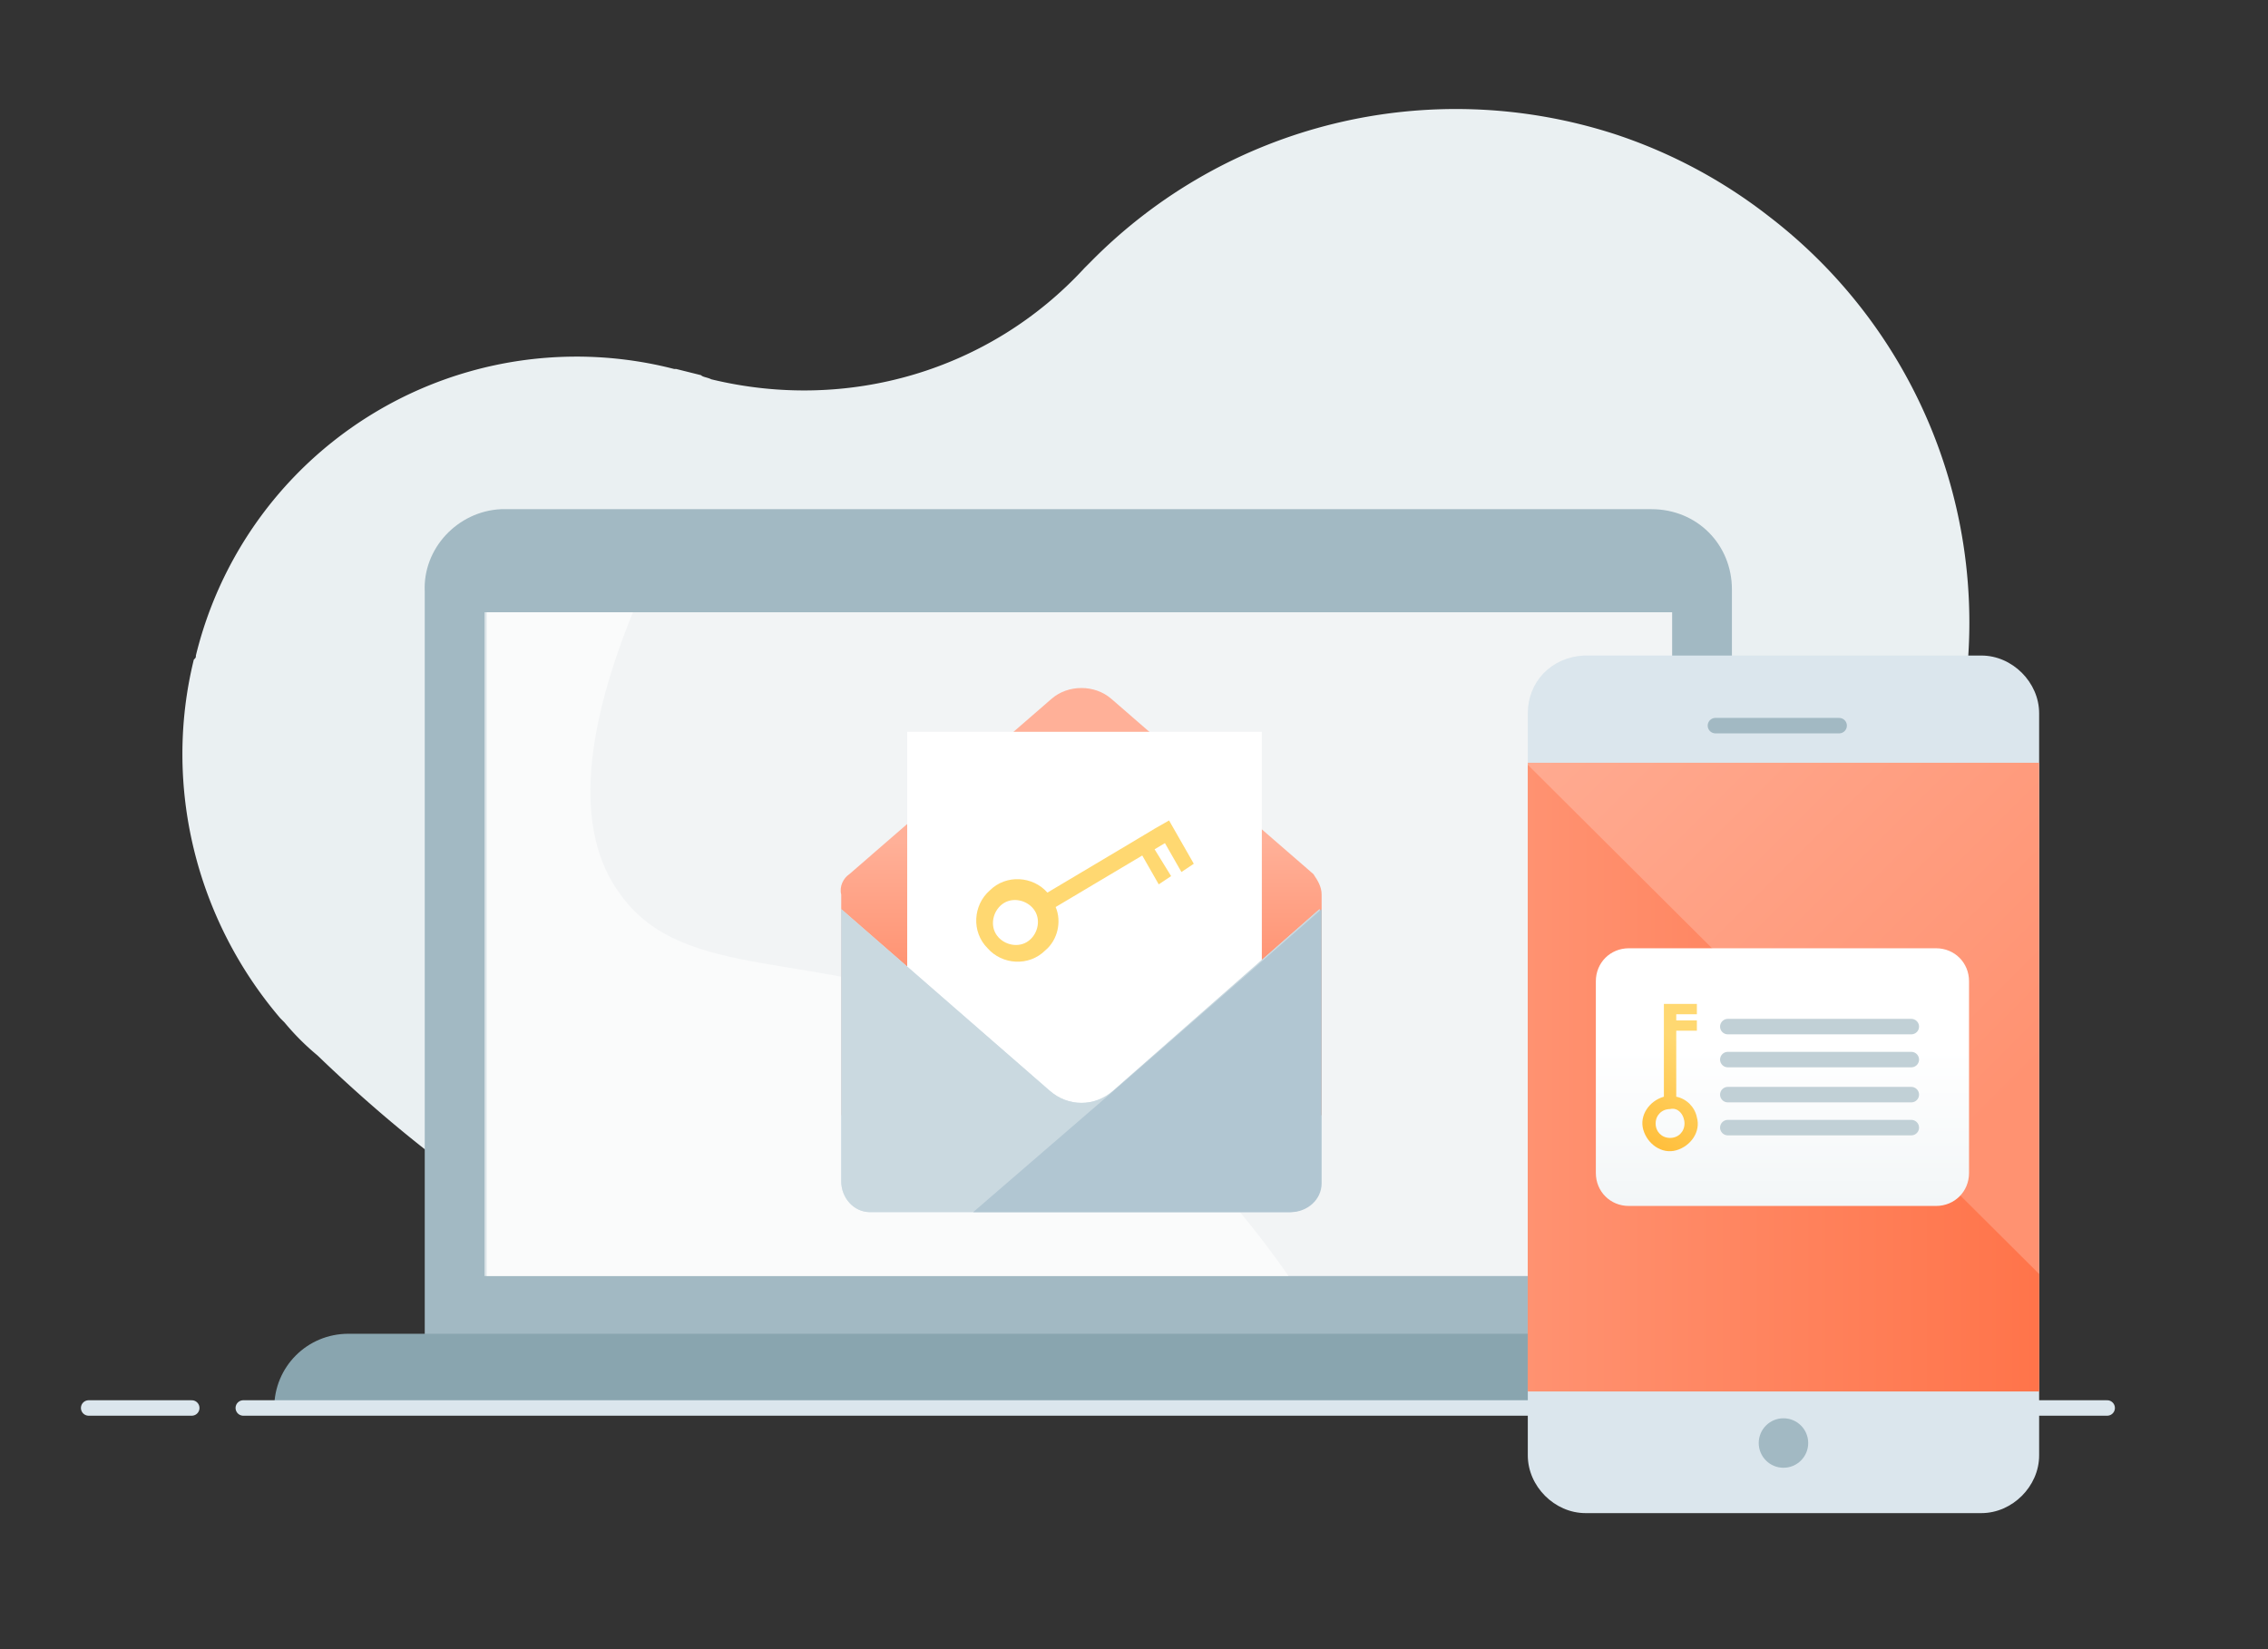 <svg xmlns="http://www.w3.org/2000/svg" id="H1LmUqW-7" viewBox="0 0 110 80"><rect x="0" y="0" width="110" height="80" fill="#333333" stroke="none"/><style>@-webkit-keyframes BJxxUQ8cZZX_Bk2RTq-Z7_Animation{0%{-webkit-transform:translate(-10px,0);transform:translate(-10px,0)}to{-webkit-transform:translate(0,0);transform:translate(0,0)}}@keyframes BJxxUQ8cZZX_Bk2RTq-Z7_Animation{0%{-webkit-transform:translate(-10px,0);transform:translate(-10px,0)}to{-webkit-transform:translate(0,0);transform:translate(0,0)}}@-webkit-keyframes rJ8eUXI9ZZX_SyPGw5-ZQ_Animation{0%{-webkit-transform:scale(1,0);transform:scale(1,0)}40%,to{-webkit-transform:scale(1,1);transform:scale(1,1)}}@keyframes rJ8eUXI9ZZX_SyPGw5-ZQ_Animation{0%{-webkit-transform:scale(1,0);transform:scale(1,0)}40%,to{-webkit-transform:scale(1,1);transform:scale(1,1)}}@-webkit-keyframes rJ8eUXI9ZZX_ry1gv5bWX_Animation{0%,6.67%{-webkit-transform:translate(0,-14px);transform:translate(0,-14px)}to{-webkit-transform:translate(0,0);transform:translate(0,0)}}@keyframes rJ8eUXI9ZZX_ry1gv5bWX_Animation{0%,6.67%{-webkit-transform:translate(0,-14px);transform:translate(0,-14px)}to{-webkit-transform:translate(0,0);transform:translate(0,0)}}@-webkit-keyframes HkKImUqWZQ_r1M559bZm_Animation{0%{-webkit-transform:translate(0,10px);transform:translate(0,10px)}70%{-webkit-transform:translate(0,12px);transform:translate(0,12px)}to{-webkit-transform:translate(0,0);transform:translate(0,0)}}@keyframes HkKImUqWZQ_r1M559bZm_Animation{0%{-webkit-transform:translate(0,10px);transform:translate(0,10px)}70%{-webkit-transform:translate(0,12px);transform:translate(0,12px)}to{-webkit-transform:translate(0,0);transform:translate(0,0)}}@-webkit-keyframes HJDLXL5-Wm_SJqZncWbX_Animation{0%{-webkit-transform:scale(1,0);transform:scale(1,0)}50%,to{-webkit-transform:scale(1,1);transform:scale(1,1)}}@keyframes HJDLXL5-Wm_SJqZncWbX_Animation{0%{-webkit-transform:scale(1,0);transform:scale(1,0)}50%,to{-webkit-transform:scale(1,1);transform:scale(1,1)}}@-webkit-keyframes HJDLXL5-Wm_Hyn_89Z-7_Animation{0%{-webkit-transform:translate(0,12px);transform:translate(0,12px)}50%,to{-webkit-transform:translate(0,0);transform:translate(0,0)}}@keyframes HJDLXL5-Wm_Hyn_89Z-7_Animation{0%{-webkit-transform:translate(0,12px);transform:translate(0,12px)}50%,to{-webkit-transform:translate(0,0);transform:translate(0,0)}}@-webkit-keyframes BJMIQUqbWX_H12RY5bWX_Animation{0%{-webkit-transform:translate(0,4px);transform:translate(0,4px)}50%,to{-webkit-transform:translate(0,0);transform:translate(0,0)}}@keyframes BJMIQUqbWX_H12RY5bWX_Animation{0%{-webkit-transform:translate(0,4px);transform:translate(0,4px)}50%,to{-webkit-transform:translate(0,0);transform:translate(0,0)}}@-webkit-keyframes BJMIQUqbWX_Sy62K9Wb7_Animation{0%{-webkit-transform:scale(1,.8);transform:scale(1,.8)}50%,to{-webkit-transform:scale(1,1);transform:scale(1,1)}}@keyframes BJMIQUqbWX_Sy62K9Wb7_Animation{0%{-webkit-transform:scale(1,.8);transform:scale(1,.8)}50%,to{-webkit-transform:scale(1,1);transform:scale(1,1)}}@-webkit-keyframes HJ-LQ8cbbQ_BJAWtcW-m_Animation{0%{-webkit-transform:translate(10px,0);transform:translate(10px,0)}to{-webkit-transform:translate(0,0);transform:translate(0,0)}}@keyframes HJ-LQ8cbbQ_BJAWtcW-m_Animation{0%{-webkit-transform:translate(10px,0);transform:translate(10px,0)}to{-webkit-transform:translate(0,0);transform:translate(0,0)}}@-webkit-keyframes r1gUmIqb-7_BkyHU9-ZQ_Animation{0%{-webkit-transform:translate(-8px,0);transform:translate(-8px,0)}to{-webkit-transform:translate(0,0);transform:translate(0,0)}}@keyframes r1gUmIqb-7_BkyHU9-ZQ_Animation{0%{-webkit-transform:translate(-8px,0);transform:translate(-8px,0)}to{-webkit-transform:translate(0,0);transform:translate(0,0)}}#H1LmUqW-7 *{-webkit-animation-duration:1s;animation-duration:1s;-webkit-animation-timing-function:cubic-bezier(0,0,1,1);animation-timing-function:cubic-bezier(0,0,1,1)}#r1gUmIqb-7{fill:#eaf0f2}#HyX8QLqbbm{fill:#a2b9c3}#SJNI7U9WZm{fill:#f2f4f5}#ryHIQI5-b7{opacity:.6;fill:#fff;enable-background:new}#SJUImI9bbX{fill:url(#SVGID_1_)}#HkuI7U5WbX{fill:#fff}#HkKImUqWZQ{fill:#ffd871}#SJcUmL9ZZX{fill:#dbe6ed}#rks87L5Z-X{fill:#89a5af}#HJhLQ89b-7{fill:#cad9e0}#BJpLX8qW-7{fill:#b1c6d2}#rJCUQ8cW-7{fill:none}#SkJg8XL5--7{fill:none;stroke:#dbe6ed;stroke-width:.75;stroke-linecap:round;stroke-miterlimit:10}#SkWg87LqZ-X{fill:#dbe6ed}#B1fgImIq-ZQ{fill:url(#SVGID_2_)}#Byml8mLq-Z7{fill:#a2b9c3}#SkNeU7I9-WQ{fill:none;stroke:#a2b9c3;stroke-width:.75;stroke-linecap:round;stroke-miterlimit:10}#BkreIm8c--X{fill:url(#SVGID_3_)}#ByPxIXU9WZm{fill:url(#SVGID_4_)}#HJueIXI5ZZQ{fill:url(#SVGID_5_)}#SJYxIX8qWb7{fill:none;stroke:#c1d0d6;stroke-width:.75;stroke-linecap:round;stroke-miterlimit:10}#r1gUmIqb-7_BkyHU9-ZQ{-webkit-animation-name:r1gUmIqb-7_BkyHU9-ZQ_Animation;animation-name:r1gUmIqb-7_BkyHU9-ZQ_Animation;-webkit-transform:translate(0,0);transform:translate(0,0)}#BJMIQUqbWX_Sy62K9Wb7,#HJ-LQ8cbbQ_BJAWtcW-m,#r1gUmIqb-7_BkyHU9-ZQ{-webkit-transform-origin:50% 50%;transform-origin:50% 50%;transform-box:fill-box}#HJ-LQ8cbbQ_BJAWtcW-m{-webkit-transform:translate(0,0);transform:translate(0,0);-webkit-animation-name:HJ-LQ8cbbQ_BJAWtcW-m_Animation;animation-name:HJ-LQ8cbbQ_BJAWtcW-m_Animation}#BJMIQUqbWX_Sy62K9Wb7{-webkit-animation-name:BJMIQUqbWX_Sy62K9Wb7_Animation;animation-name:BJMIQUqbWX_Sy62K9Wb7_Animation;-webkit-transform:scale(1,1);transform:scale(1,1)}#BJMIQUqbWX_H12RY5bWX{-webkit-animation-name:BJMIQUqbWX_H12RY5bWX_Animation;animation-name:BJMIQUqbWX_H12RY5bWX_Animation;-webkit-transform:translate(0,0);transform:translate(0,0)}#BJMIQUqbWX_H12RY5bWX,#HJDLXL5-Wm_Hyn_89Z-7,#HJDLXL5-Wm_SJqZncWbX{-webkit-transform-origin:50% 50%;transform-origin:50% 50%;transform-box:fill-box}#HJDLXL5-Wm_Hyn_89Z-7{-webkit-transform:translate(0,0);transform:translate(0,0);-webkit-animation-name:HJDLXL5-Wm_Hyn_89Z-7_Animation;animation-name:HJDLXL5-Wm_Hyn_89Z-7_Animation}#HJDLXL5-Wm_SJqZncWbX{-webkit-animation-name:HJDLXL5-Wm_SJqZncWbX_Animation;animation-name:HJDLXL5-Wm_SJqZncWbX_Animation;-webkit-transform:scale(1,1);transform:scale(1,1)}#HkKImUqWZQ_r1M559bZm,#rJ8eUXI9ZZX_ry1gv5bWX{-webkit-transform:translate(0,0);transform:translate(0,0)}#HkKImUqWZQ_r1M559bZm{-webkit-transform-origin:50% 50%;transform-origin:50% 50%;transform-box:fill-box;-webkit-animation-name:HkKImUqWZQ_r1M559bZm_Animation;animation-name:HkKImUqWZQ_r1M559bZm_Animation}#rJ8eUXI9ZZX_ry1gv5bWX{-webkit-animation-name:rJ8eUXI9ZZX_ry1gv5bWX_Animation;animation-name:rJ8eUXI9ZZX_ry1gv5bWX_Animation}#BJxxUQ8cZZX_Bk2RTq-Z7,#rJ8eUXI9ZZX_SyPGw5-ZQ,#rJ8eUXI9ZZX_ry1gv5bWX{-webkit-transform-origin:50% 50%;transform-origin:50% 50%;transform-box:fill-box}#rJ8eUXI9ZZX_SyPGw5-ZQ{-webkit-transform:scale(1,1);transform:scale(1,1);-webkit-animation-name:rJ8eUXI9ZZX_SyPGw5-ZQ_Animation;animation-name:rJ8eUXI9ZZX_SyPGw5-ZQ_Animation}#BJxxUQ8cZZX_Bk2RTq-Z7{-webkit-animation-name:BJxxUQ8cZZX_Bk2RTq-Z7_Animation;animation-name:BJxxUQ8cZZX_Bk2RTq-Z7_Animation;-webkit-transform:translate(0,0);transform:translate(0,0)}</style><g id="r1gUmIqb-7_BkyHU9-ZQ" data-animator-group="true" data-animator-type="0"><path id="r1gUmIqb-7" d="M78.3 6.5c-9-2.9-18.8-.5-25.4 6.2l-.1.1-.2.2c-4.6 5-11.5 7-18.1 5.4-.2-.1-.4-.1-.5-.2l-1.2-.3h-.1A19 19 0 0 0 9.5 31.8c0 .1 0 .1-.1.2-1.5 6.1.1 12.6 4.2 17.4l.2.2c.5.6 1 1.1 1.6 1.6 30.3 29.2 59.4 8.8 70.4-1.3a24.83 24.83 0 0 0 0-39.4 24.7 24.7 0 0 0-7.5-4z"/></g><g id="HJ-LQ8cbbQ_BJAWtcW-m" data-animator-group="true" data-animator-type="0"><g id="HJ-LQ8cbbQ"><g id="BJMIQUqbWX_H12RY5bWX" data-animator-group="true" data-animator-type="0"><g id="BJMIQUqbWX_Sy62K9Wb7" data-animator-group="true" data-animator-type="2"><g id="BJMIQUqbWX"><path id="HyX8QLqbbm" d="M24.5 24.7h55.6c2.2 0 3.9 1.7 3.9 3.9v39.1H20.6v-39c-.1-2.1 1.6-3.9 3.7-4h.2z"/><path id="SJNI7U9WZm" d="M23.6 29.7h57.5v32.2H23.6V29.7z"/><path id="ryHIQI5-b7" d="M62.5 61.9h-39V29.7h7.2c-2.2 5.4-3 10.5-.6 13.7 3.1 4.3 9.4 2.6 17.5 5.9 7.2 3 11.9 8.3 14.9 12.6z"/><linearGradient id="SVGID_1_" x1="52.44" x2="52.44" y1="-276.83" y2="-283.14" gradientTransform="matrix(1 0 0 -1 0 -236)" gradientUnits="userSpaceOnUse"><stop offset="0" stop-color="#ffb098"/><stop offset="1" stop-color="#ff9271"/></linearGradient><path id="SJUImI9bbX" d="M64.1 43.4c0-.4-.2-.7-.4-1l-9.8-8.5c-.8-.7-2.1-.7-2.9 0l-9.8 8.5c-.3.2-.5.6-.4 1v10.7h23.3V43.4z"/><g id="HJDLXL5-Wm_Hyn_89Z-7" data-animator-group="true" data-animator-type="0"><g id="HJDLXL5-Wm_SJqZncWbX" data-animator-group="true" data-animator-type="2"><g id="HJDLXL5-Wm"><path id="HkuI7U5WbX" d="M44 35.5h17.2v20.3H44V35.5z"/><g id="HkKImUqWZQ_r1M559bZm" data-animator-group="true" data-animator-type="0"><path id="HkKImUqWZQ" d="M57.1 40.5l-.4-.7-.7.4-.5.3-.5.3-4.2 2.5c-.7-.8-2-.9-2.8-.1-.8.7-.9 2-.1 2.8.7.8 2 .9 2.8.1.6-.5.8-1.4.5-2.1l4.2-2.5.8 1.4.6-.4-.8-1.3.5-.3.8 1.4.6-.4-.8-1.4zm-7.3 5.2c-.5.3-1.2.1-1.5-.4-.3-.5-.1-1.2.4-1.5.5-.3 1.2-.1 1.5.4.3.5.1 1.2-.4 1.5z"/></g></g></g></g><path id="SJcUmL9ZZX" d="M54 52.9c-.9.8-2.2.8-3.1 0l-10.1-8.8v13.2c0 .8.6 1.5 1.4 1.5h20.3c.8 0 1.5-.6 1.5-1.4V44.1l-10 8.8z"/><path id="HJhLQ89b-7" d="M54 52.9c-.9.8-2.2.8-3.1 0l-10.1-8.8v13.2c0 .8.6 1.5 1.4 1.5h20.3c.8 0 1.5-.6 1.5-1.4V44.1l-10 8.8z"/><path id="BJpLX8qW-7" d="M64.1 44.7v-.6l-10.3 9-6.6 5.7h15.4c.8 0 1.5-.6 1.5-1.4V44.7z"/></g></g></g><path id="rks87L5Z-X" d="M16.9 64.7h70.8c2 0 3.6 1.6 3.6 3.6h-78c0-2 1.6-3.6 3.6-3.6z"/></g></g><path id="rJCUQ8cW-7" d="M.2 0h110v80H.2V0z"/><path id="SkJg8XL5--7" d="M4.3 68.3h5m2.5 0h90.4"/><g id="BJxxUQ8cZZX_Bk2RTq-Z7" data-animator-group="true" data-animator-type="0"><g id="BJxxUQ8cZZX"><path id="SkWg87LqZ-X" d="M76.8 31.8h19.3c1.5 0 2.8 1.3 2.8 2.8v36c0 1.5-1.3 2.8-2.8 2.8H76.9c-1.5 0-2.8-1.3-2.8-2.8v-36c0-1.5 1.1-2.7 2.7-2.8-.1 0 0 0 0 0z"/><linearGradient id="SVGID_2_" x1="68.01" x2="92.47" y1="-269.71" y2="-294.18" gradientTransform="matrix(1 0 0 -1 0 -236)" gradientUnits="userSpaceOnUse"><stop offset="0" stop-color="#ffb098"/><stop offset="1" stop-color="#ff9271"/></linearGradient><path id="B1fgImIq-ZQ" d="M74.1 37h24.8v30.4H74.1V37z"/><circle id="Byml8mLq-Z7" cx="86.5" cy="70" r="1.2"/><path id="SkNeU7I9-WQ" d="M83.2 35.2h6"/><linearGradient id="SVGID_3_" x1="74.05" x2="98.85" y1="-288.3" y2="-288.3" gradientTransform="matrix(1 0 0 -1 0 -236)" gradientUnits="userSpaceOnUse"><stop offset="0" stop-color="#ff9271"/><stop offset="1" stop-color="#ff744a"/></linearGradient><path id="BkreIm8c--X" d="M98.9 61.8L74.1 37.1v30.4h24.8v-5.7z"/><g id="rJ8eUXI9ZZX_ry1gv5bWX" data-animator-group="true" data-animator-type="0"><g id="rJ8eUXI9ZZX_SyPGw5-ZQ" data-animator-group="true" data-animator-type="2"><g id="rJ8eUXI9ZZX"><linearGradient id="SVGID_4_" x1="86.45" x2="86.45" y1="-286.9" y2="-299.66" gradientTransform="matrix(1 0 0 -1 0 -236)" gradientUnits="userSpaceOnUse"><stop offset="0" stop-color="#fff"/><stop offset="1" stop-color="#eaf0f2"/></linearGradient><path id="ByPxIXU9WZm" d="M79 46h14.9c.9 0 1.6.7 1.6 1.6v9.3c0 .9-.7 1.6-1.6 1.6H79c-.9 0-1.6-.7-1.6-1.6v-9.3c0-.9.7-1.6 1.6-1.6z"/><linearGradient id="SVGID_5_" x1="-1496.93" x2="-1490.02" y1="-352.18" y2="-352.18" gradientTransform="scale(1 -1) rotate(59.33 -968.5 1178.5)" gradientUnits="userSpaceOnUse"><stop offset="0" stop-color="#ffb527"/><stop offset="1" stop-color="#ffd871"/></linearGradient><path id="HJueIXI5ZZQ" d="M81.3 48.7h-.6v4.5c-.7.2-1.2.9-1 1.6s.9 1.2 1.6 1c.7-.2 1.2-.9 1-1.6-.1-.5-.5-.9-1-1V50h1v-.5h-1v-.3h1v-.5h-1zm.4 5.8c0 .4-.3.7-.7.7-.4 0-.7-.3-.7-.7 0-.4.3-.7.7-.7.4-.1.7.3.7.7z"/><path id="SJYxIX8qWb7" d="M83.8 49.8h8.9m-8.9 1.6h8.9m-8.9 1.7h8.9m-8.9 1.6h8.9"/></g></g></g></g></g><script>(function(){var a=document.querySelector(&apos;#H1LmUqW-7&apos;),b=a.querySelectorAll(&apos;style&apos;),c=function(d){b.forEach(function(f){var g=f.textContent;g&amp;&amp;(f.textContent=g.replace(/transform-box:[^;\r\n]*/gi,&apos;transform-box: &apos;+d))})};c(&apos;initial&apos;),window.requestAnimationFrame(function(){return c(&apos;fill-box&apos;)})})();</script></svg>
